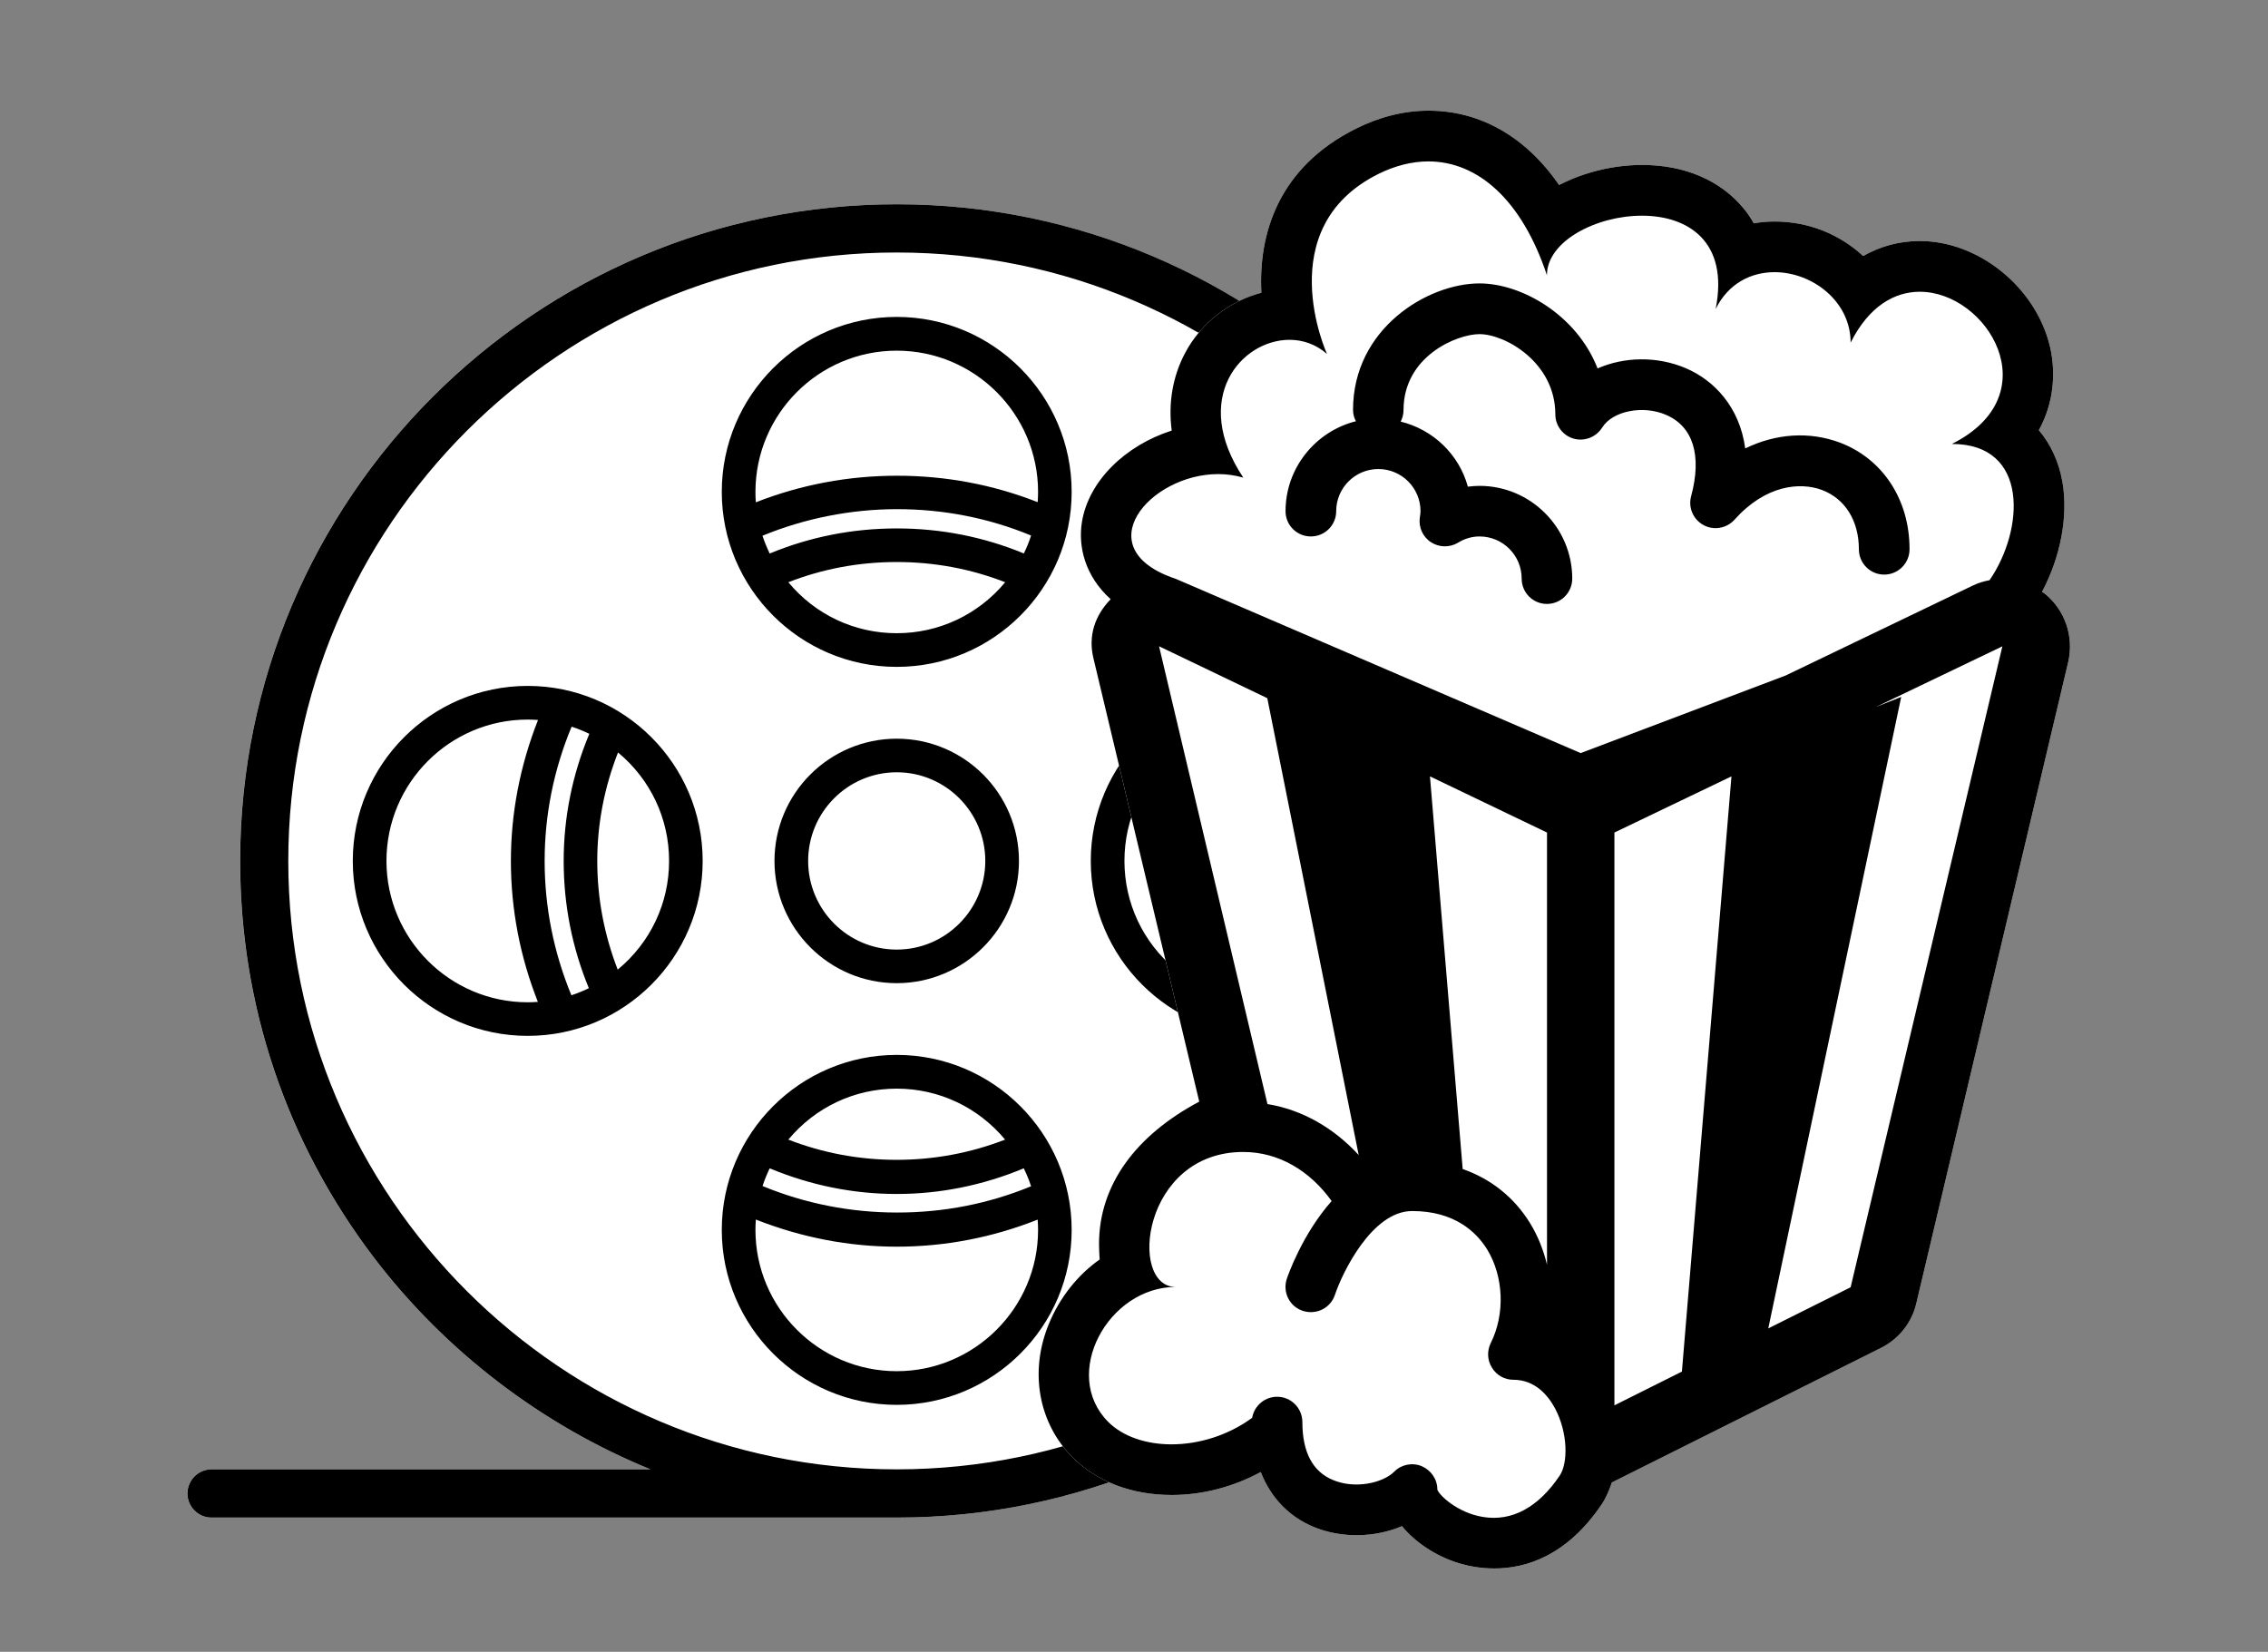 <?xml version="1.0" encoding="utf-8"?>
<!-- Generator: Adobe Illustrator 16.0.0, SVG Export Plug-In . SVG Version: 6.00 Build 0)  -->
<!DOCTYPE svg PUBLIC "-//W3C//DTD SVG 1.1//EN" "http://www.w3.org/Graphics/SVG/1.1/DTD/svg11.dtd">
<svg version="1.1" xmlns="http://www.w3.org/2000/svg" xmlns:xlink="http://www.w3.org/1999/xlink" x="0px" y="0px"
	 width="28.833px" height="21px" viewBox="-81.625 216.768 28.833 21" enable-background="new -81.625 216.768 28.833 21"
	 xml:space="preserve">
<rect x="-81.625" y="216.768" width="28.833" height="21" fill="#808080" stroke="none"/>
<g id="Layer_1">
	<g>
		<path fill="#FFFFFF" d="M-70.225,219.365c-4.603,0-8.348,3.744-8.348,8.348c0,1.836,0.587,3.579,1.699,5.041
			c0.909,1.194,2.138,2.131,3.518,2.694h-5.581c-0.169,0-0.306,0.138-0.306,0.307c0,0.168,0.137,0.306,0.306,0.306h8.711
			c4.603,0,8.348-3.745,8.348-8.348C-61.877,223.109-65.622,219.365-70.225,219.365z"/>
		<g>
			<g>
				<g>
					<path d="M-70.225,219.504c-4.526,0-8.209,3.683-8.209,8.209c0,3.722,2.491,6.871,5.892,7.874h-6.395
						c-0.093,0-0.168,0.075-0.168,0.168c0,0.092,0.075,0.167,0.168,0.167h8.711c4.527,0,8.209-3.683,8.209-8.209
						S-65.698,219.504-70.225,219.504z M-70.225,235.587c-4.342,0-7.874-3.532-7.874-7.874s3.532-7.874,7.874-7.874
						s7.874,3.532,7.874,7.874S-65.883,235.587-70.225,235.587z"/>
					<path d="M-70.225,236.061h-8.711c-0.169,0-0.306-0.138-0.306-0.306c0-0.169,0.137-0.307,0.306-0.307h5.581
						c-1.38-0.563-2.609-1.5-3.518-2.694c-1.111-1.462-1.699-3.205-1.699-5.041c0-4.604,3.745-8.348,8.348-8.348
						s8.348,3.744,8.348,8.348C-61.877,232.315-65.622,236.061-70.225,236.061z M-78.936,235.726c-0.016,0-0.029,0.013-0.029,0.029
						c0,0.016,0.013,0.028,0.029,0.028h8.711c4.45,0,8.071-3.62,8.071-8.07s-3.621-8.07-8.071-8.07s-8.07,3.62-8.07,8.07
						c0,1.775,0.568,3.46,1.642,4.873c1.04,1.367,2.514,2.386,4.15,2.868l0.922,0.271H-78.936z M-70.225,235.726
						c-4.418,0-8.013-3.595-8.013-8.013s3.595-8.013,8.013-8.013c4.418,0,8.013,3.595,8.013,8.013S-65.806,235.726-70.225,235.726z
						 M-70.225,219.978c-4.265,0-7.735,3.47-7.735,7.735s3.47,7.735,7.735,7.735s7.735-3.47,7.735-7.735
						S-65.959,219.978-70.225,219.978z"/>
				</g>
				<g>
					<path d="M-68.717,227.713c0-0.831-0.676-1.508-1.508-1.508c-0.831,0-1.508,0.677-1.508,1.508s0.677,1.508,1.508,1.508
						C-69.393,229.221-68.717,228.544-68.717,227.713z M-71.397,227.713c0-0.646,0.526-1.173,1.173-1.173
						c0.647,0,1.173,0.526,1.173,1.173s-0.526,1.173-1.173,1.173C-70.871,228.886-71.397,228.359-71.397,227.713z"/>
					<path d="M-70.225,229.267c-0.857,0-1.554-0.697-1.554-1.554c0-0.857,0.697-1.554,1.554-1.554s1.554,0.696,1.554,1.554
						C-68.67,228.569-69.368,229.267-70.225,229.267z M-70.225,226.251c-0.806,0-1.461,0.656-1.461,1.462s0.656,1.462,1.461,1.462
						c0.806,0,1.462-0.656,1.462-1.462S-69.418,226.251-70.225,226.251z M-70.225,228.932c-0.672,0-1.219-0.547-1.219-1.219
						s0.547-1.219,1.219-1.219c0.672,0,1.219,0.547,1.219,1.219S-69.552,228.932-70.225,228.932z M-70.225,226.586
						c-0.621,0-1.126,0.506-1.126,1.127s0.505,1.127,1.126,1.127s1.126-0.506,1.126-1.127S-69.604,226.586-70.225,226.586z"/>
				</g>
				<g>
					<path d="M-70.225,220.844c-1.201,0-2.178,0.978-2.178,2.178c0,1.201,0.977,2.179,2.178,2.179c1.201,0,2.178-0.978,2.178-2.179
						C-68.046,221.821-69.023,220.844-70.225,220.844z M-68.587,223.863c-1.04-0.442-2.235-0.441-3.275,0
						c-0.051-0.099-0.094-0.202-0.127-0.311c1.12-0.475,2.409-0.478,3.529-0.002C-68.492,223.659-68.536,223.764-68.587,223.863z
						 M-70.225,224.865c-0.591,0-1.117-0.281-1.454-0.715c0.926-0.378,1.981-0.378,2.908,0
						C-69.108,224.584-69.633,224.865-70.225,224.865z M-68.393,223.218c-1.167-0.476-2.497-0.474-3.664,0.001
						c-0.007-0.064-0.011-0.13-0.011-0.197c0-1.016,0.827-1.843,1.843-1.843s1.843,0.827,1.843,1.843
						C-68.382,223.088-68.386,223.153-68.393,223.218z"/>
					<path d="M-70.225,225.246c-1.226,0-2.224-0.998-2.224-2.225c0-1.226,0.998-2.224,2.224-2.224c1.227,0,2.224,0.998,2.224,2.224
						C-68,224.248-68.998,225.246-70.225,225.246z M-70.225,220.89c-1.175,0-2.131,0.957-2.131,2.132
						c0,1.176,0.956,2.132,2.131,2.132c1.176,0,2.132-0.956,2.132-2.132C-68.093,221.847-69.049,220.89-70.225,220.89z
						 M-70.225,224.911c-0.585,0-1.128-0.267-1.49-0.732l-0.038-0.049l0.057-0.022c0.466-0.19,0.961-0.287,1.471-0.287
						c0.51,0,1.005,0.097,1.472,0.287l0.057,0.022l-0.038,0.049C-69.096,224.645-69.639,224.911-70.225,224.911z M-71.603,224.17
						c0.343,0.413,0.842,0.648,1.378,0.648s1.035-0.235,1.379-0.648c-0.439-0.171-0.902-0.257-1.379-0.257
						C-70.702,223.913-71.165,223.999-71.603,224.17z M-71.883,223.923l-0.02-0.038c-0.055-0.106-0.099-0.214-0.13-0.319
						l-0.012-0.039l0.038-0.017c0.558-0.236,1.176-0.36,1.788-0.36c0.619,0,1.217,0.12,1.778,0.358l0.038,0.017l-0.012,0.039
						c-0.032,0.106-0.076,0.215-0.13,0.321l-0.02,0.038l-0.04-0.018c-0.511-0.217-1.056-0.327-1.619-0.327
						c-0.563,0-1.108,0.11-1.62,0.328L-71.883,223.923z M-71.932,223.579c0.025,0.074,0.056,0.15,0.092,0.226
						c0.512-0.212,1.055-0.319,1.616-0.319c0.561,0,1.104,0.107,1.615,0.318c0.037-0.075,0.068-0.151,0.092-0.228
						c-0.538-0.222-1.11-0.335-1.703-0.335C-70.805,223.241-71.396,223.358-71.932,223.579z M-72.096,223.285l-0.006-0.062
						c-0.008-0.069-0.012-0.136-0.012-0.202c0-1.041,0.848-1.889,1.889-1.889c1.042,0,1.889,0.848,1.889,1.889
						c0,0.065-0.003,0.131-0.011,0.201l-0.007,0.061l-0.057-0.022c-0.574-0.234-1.184-0.353-1.811-0.353
						c-0.629,0-1.241,0.119-1.818,0.354L-72.096,223.285z M-70.225,221.226c-0.991,0-1.796,0.806-1.796,1.796
						c0,0.044,0.001,0.087,0.005,0.132c0.571-0.224,1.175-0.338,1.795-0.338c0.619,0,1.22,0.113,1.788,0.336
						c0.003-0.044,0.005-0.087,0.005-0.13C-68.428,222.031-69.234,221.226-70.225,221.226z"/>
				</g>
				<g>
					<path d="M-70.225,230.226c-1.201,0-2.178,0.978-2.178,2.179c0,1.2,0.977,2.178,2.178,2.178c1.201,0,2.178-0.978,2.178-2.178
						C-68.046,231.203-69.023,230.226-70.225,230.226z M-70.225,230.561c0.591,0,1.116,0.281,1.454,0.715
						c-0.929,0.377-1.98,0.378-2.907,0C-71.341,230.842-70.815,230.561-70.225,230.561z M-68.459,231.875
						c-1.12,0.475-2.409,0.471-3.529-0.003c0.033-0.108,0.076-0.212,0.126-0.311c0.518,0.221,1.066,0.34,1.637,0.34
						c0.571,0,1.119-0.119,1.637-0.34C-68.536,231.661-68.493,231.766-68.459,231.875z M-70.225,234.247
						c-1.016,0-1.843-0.827-1.843-1.843c0-0.067,0.004-0.133,0.011-0.198c0.581,0.237,1.194,0.365,1.832,0.365
						c0.636,0,1.25-0.126,1.832-0.364c0.007,0.065,0.011,0.13,0.011,0.197C-68.382,233.42-69.208,234.247-70.225,234.247z"/>
					<path d="M-70.225,234.628c-1.226,0-2.224-0.998-2.224-2.224c0-1.227,0.998-2.225,2.224-2.225c1.227,0,2.224,0.998,2.224,2.225
						C-68,233.63-68.998,234.628-70.225,234.628z M-70.225,230.271c-1.175,0-2.131,0.957-2.131,2.133
						c0,1.175,0.956,2.131,2.131,2.131c1.176,0,2.132-0.956,2.132-2.131C-68.093,231.229-69.049,230.271-70.225,230.271z
						 M-70.225,234.293c-1.042,0-1.889-0.848-1.889-1.889c0-0.065,0.004-0.134,0.012-0.203l0.006-0.061l0.057,0.022
						c0.587,0.24,1.198,0.362,1.814,0.362c0.619,0,1.229-0.121,1.815-0.36l0.057-0.023l0.006,0.061
						c0.007,0.071,0.011,0.138,0.011,0.202C-68.335,233.445-69.183,234.293-70.225,234.293z M-72.016,232.272
						c-0.003,0.045-0.005,0.089-0.005,0.132c0,0.99,0.806,1.796,1.796,1.796s1.797-0.806,1.797-1.796
						c0-0.043-0.002-0.086-0.005-0.131c-0.578,0.229-1.181,0.344-1.792,0.344C-70.833,232.617-71.435,232.501-72.016,232.272z
						 M-70.218,232.275c-0.621,0-1.223-0.121-1.789-0.361l-0.038-0.016l0.012-0.04c0.033-0.107,0.077-0.215,0.13-0.318l0.02-0.038
						l0.04,0.017c0.522,0.224,1.066,0.337,1.619,0.337s1.097-0.113,1.619-0.337l0.04-0.017l0.02,0.038
						c0.054,0.104,0.098,0.213,0.131,0.321l0.012,0.04l-0.039,0.016C-69.002,232.155-69.6,232.275-70.218,232.275z M-71.931,231.846
						c0.543,0.224,1.119,0.337,1.713,0.337c0.591,0,1.164-0.112,1.701-0.334c-0.025-0.077-0.056-0.153-0.093-0.228
						c-0.521,0.217-1.065,0.326-1.615,0.326c-0.551,0-1.094-0.109-1.615-0.326C-71.875,231.694-71.906,231.77-71.931,231.846z
						 M-70.226,231.604c-0.509,0-1.003-0.096-1.47-0.286l-0.057-0.023l0.038-0.048c0.362-0.466,0.905-0.732,1.49-0.732
						s1.128,0.267,1.49,0.732l0.038,0.048l-0.057,0.023C-69.222,231.508-69.717,231.604-70.226,231.604z M-71.603,231.256
						c0.438,0.17,0.901,0.257,1.377,0.257s0.939-0.087,1.379-0.257c-0.344-0.413-0.843-0.648-1.378-0.648
						S-71.259,230.843-71.603,231.256z"/>
				</g>
				<g>
					<path d="M-65.534,225.535c-1.201,0-2.178,0.977-2.178,2.178s0.977,2.178,2.178,2.178c1.201,0,2.178-0.977,2.178-2.178
						S-64.333,225.535-65.534,225.535z M-66.371,229.353c0.221-0.519,0.335-1.07,0.335-1.64c0-0.57-0.118-1.119-0.339-1.638
						c0.099-0.051,0.203-0.095,0.312-0.127c0.237,0.559,0.362,1.15,0.362,1.765c0,0.612-0.121,1.207-0.358,1.766
						C-66.168,229.445-66.271,229.403-66.371,229.353z M-67.376,227.713c0-0.592,0.281-1.117,0.715-1.454
						c0.189,0.461,0.29,0.948,0.29,1.454c0,0.505-0.099,0.993-0.288,1.455C-67.095,228.831-67.376,228.305-67.376,227.713z
						 M-65.534,229.556c-0.065,0-0.13-0.004-0.193-0.011c0.237-0.582,0.361-1.197,0.361-1.832c0-0.637-0.127-1.251-0.364-1.832
						c0.064-0.007,0.13-0.011,0.197-0.011c1.016,0,1.843,0.826,1.843,1.843C-63.691,228.729-64.518,229.556-65.534,229.556z"/>
					<path d="M-65.534,229.937c-1.226,0-2.224-0.997-2.224-2.224s0.998-2.225,2.224-2.225c1.227,0,2.224,0.998,2.224,2.225
						S-64.307,229.937-65.534,229.937z M-65.534,225.581c-1.175,0-2.131,0.956-2.131,2.132s0.956,2.132,2.131,2.132
						c1.176,0,2.132-0.956,2.132-2.132S-64.358,225.581-65.534,225.581z M-65.534,229.602c-0.064,0-0.131-0.003-0.198-0.01
						l-0.062-0.007l0.023-0.057c0.237-0.583,0.358-1.194,0.358-1.815c0-0.617-0.122-1.229-0.361-1.814l-0.023-0.058l0.062-0.006
						c0.07-0.008,0.138-0.011,0.202-0.011c1.042,0,1.889,0.847,1.889,1.889C-63.645,228.754-64.492,229.602-65.534,229.602z
						 M-65.661,229.505c0.043,0.003,0.086,0.005,0.127,0.005c0.991,0,1.797-0.807,1.797-1.797c0-0.991-0.806-1.797-1.797-1.797
						c-0.042,0-0.085,0.002-0.131,0.005c0.229,0.58,0.345,1.183,0.345,1.792C-65.32,228.326-65.435,228.929-65.661,229.505z
						 M-66.033,229.534l-0.04-0.012c-0.107-0.032-0.215-0.075-0.32-0.129l-0.038-0.02l0.017-0.039
						c0.22-0.516,0.331-1.062,0.331-1.622c0-0.553-0.113-1.098-0.335-1.62l-0.017-0.039l0.038-0.02
						c0.106-0.055,0.213-0.099,0.319-0.13l0.04-0.012l0.016,0.038c0.243,0.571,0.366,1.171,0.366,1.782
						c0,0.617-0.122,1.218-0.362,1.783L-66.033,229.534z M-66.312,229.33c0.075,0.036,0.15,0.067,0.226,0.092
						c0.224-0.543,0.338-1.118,0.338-1.709c0-0.585-0.116-1.159-0.343-1.708c-0.075,0.024-0.15,0.056-0.226,0.092
						c0.216,0.521,0.326,1.065,0.326,1.616C-65.99,228.271-66.098,228.815-66.312,229.33z M-66.64,229.242l-0.048-0.037
						c-0.467-0.362-0.735-0.906-0.735-1.492c0-0.585,0.267-1.129,0.733-1.49l0.048-0.038l0.023,0.057
						c0.194,0.476,0.293,0.971,0.293,1.472c0,0.504-0.099,1-0.292,1.473L-66.64,229.242z M-66.681,226.334
						c-0.414,0.344-0.649,0.843-0.649,1.379c0,0.537,0.236,1.037,0.651,1.381c0.174-0.445,0.262-0.909,0.262-1.381
						C-66.417,227.244-66.506,226.781-66.681,226.334z"/>
				</g>
				<g>
					<path d="M-74.916,225.535c-1.201,0-2.178,0.977-2.178,2.178s0.977,2.178,2.178,2.178c1.201,0,2.178-0.977,2.178-2.178
						S-73.714,225.535-74.916,225.535z M-74.09,229.328c0.004,0.009,0.012,0.014,0.018,0.021c-0.1,0.052-0.206,0.095-0.315,0.128
						c-0.238-0.559-0.361-1.152-0.361-1.765c0-0.614,0.126-1.206,0.363-1.765c0.108,0.033,0.212,0.076,0.311,0.127
						c-0.221,0.519-0.338,1.067-0.338,1.638C-74.413,228.272-74.304,228.816-74.09,229.328z M-76.758,227.713
						c0-1.017,0.827-1.843,1.843-1.843c0.067,0,0.133,0.004,0.197,0.011c-0.237,0.581-0.365,1.195-0.365,1.832
						c0,0.636,0.125,1.25,0.363,1.832c-0.064,0.007-0.129,0.011-0.195,0.011C-75.932,229.556-76.758,228.729-76.758,227.713z
						 M-73.792,229.17c-0.189-0.463-0.286-0.952-0.286-1.457c0-0.506,0.101-0.993,0.29-1.454c0.434,0.337,0.715,0.863,0.715,1.454
						C-73.073,228.306-73.355,228.833-73.792,229.17z"/>
					<path d="M-74.916,229.937c-1.227,0-2.224-0.997-2.224-2.224s0.998-2.225,2.224-2.225s2.224,0.998,2.224,2.225
						S-73.689,229.937-74.916,229.937z M-74.916,225.581c-1.175,0-2.132,0.956-2.132,2.132s0.957,2.132,2.132,2.132
						c1.176,0,2.132-0.956,2.132-2.132S-73.74,225.581-74.916,225.581z M-74.916,229.602c-1.042,0-1.889-0.848-1.889-1.889
						c0-1.042,0.848-1.889,1.889-1.889c0.065,0,0.133,0.003,0.203,0.011l0.061,0.007l-0.023,0.057
						c-0.24,0.587-0.361,1.197-0.361,1.814c0,0.619,0.121,1.229,0.359,1.815l0.023,0.057l-0.062,0.007
						C-74.787,229.599-74.853,229.602-74.916,229.602z M-74.916,225.916c-0.991,0-1.796,0.806-1.796,1.797
						c0,0.99,0.806,1.797,1.796,1.797c0.042,0,0.084-0.002,0.129-0.005c-0.228-0.578-0.343-1.181-0.343-1.792
						c0-0.608,0.116-1.211,0.345-1.792C-74.829,225.918-74.873,225.916-74.916,225.916z M-74.414,229.534l-0.017-0.038
						c-0.241-0.569-0.364-1.169-0.364-1.783c0-0.61,0.124-1.21,0.367-1.782l0.016-0.038l0.04,0.012
						c0.105,0.032,0.213,0.075,0.318,0.13l0.039,0.02l-0.017,0.039c-0.222,0.521-0.335,1.066-0.335,1.62
						c0,0.553,0.107,1.089,0.318,1.594c0.005,0.005,0.011,0.011,0.015,0.018l0.028,0.043l-0.045,0.023
						c-0.104,0.054-0.212,0.098-0.323,0.131L-74.414,229.534z M-74.358,226.006c-0.228,0.549-0.343,1.123-0.343,1.707
						c0,0.588,0.115,1.162,0.34,1.708c0.076-0.025,0.15-0.055,0.222-0.09c-0.212-0.514-0.32-1.058-0.32-1.618
						c0-0.552,0.109-1.095,0.326-1.616C-74.208,226.061-74.284,226.03-74.358,226.006z M-73.811,229.243l-0.023-0.056
						c-0.192-0.471-0.29-0.967-0.29-1.475c0-0.501,0.099-0.996,0.293-1.472l0.023-0.057l0.048,0.038
						c0.466,0.361,0.733,0.905,0.733,1.49c0,0.587-0.269,1.132-0.737,1.493L-73.811,229.243z M-73.768,226.334
						c-0.175,0.446-0.264,0.91-0.264,1.379c0,0.475,0.088,0.939,0.26,1.382c0.416-0.344,0.653-0.844,0.653-1.382
						C-73.119,227.177-73.354,226.678-73.768,226.334z"/>
				</g>
			</g>
		</g>
		<g>
			<path fill="#FFFFFF" d="M-55.63,224.315c-0.011-0.009-0.024-0.016-0.035-0.023c0.236-0.442,0.335-0.963,0.26-1.395
				c-0.045-0.259-0.15-0.482-0.3-0.66c0.195-0.355,0.216-0.74,0.142-1.06c-0.178-0.755-0.905-1.345-1.656-1.345
				c-0.257,0-0.501,0.066-0.72,0.191c-0.292-0.272-0.688-0.439-1.126-0.439c-0.09,0-0.178,0.008-0.264,0.023
				c-0.041-0.073-0.086-0.138-0.131-0.191c-0.292-0.355-0.749-0.551-1.287-0.551c-0.365,0-0.742,0.092-1.057,0.255
				c-0.422-0.611-1-0.945-1.66-0.945c-0.309,0-0.62,0.077-0.924,0.229c-0.991,0.495-1.24,1.345-1.201,2.086
				c-0.405,0.105-0.766,0.382-0.969,0.764c-0.161,0.303-0.216,0.642-0.171,0.988c-0.588,0.188-1.055,0.638-1.141,1.16
				c-0.051,0.313,0.037,0.688,0.365,0.984c-0.202,0.208-0.288,0.466-0.219,0.751l1.345,5.636c-0.807,0.429-1.274,1.059-1.274,1.81
				c0,0.062,0.004,0.142,0.008,0.197c-0.278,0.195-0.508,0.484-0.645,0.817c-0.251,0.606-0.135,1.261,0.302,1.7
				c0.304,0.305,0.75,0.477,1.259,0.477c0.396,0,0.787-0.105,1.132-0.292c0.126,0.324,0.358,0.568,0.675,0.699
				c0.354,0.146,0.778,0.135,1.12-0.011c0.167,0.203,0.429,0.382,0.727,0.472c0.105,0.032,0.262,0.066,0.448,0.066
				c0.395,0,0.922-0.156,1.368-0.821c0.054-0.081,0.092-0.174,0.125-0.272l3.422-1.711c0.228-0.114,0.393-0.322,0.45-0.57
				l1.93-8.149C-55.257,224.859-55.373,224.523-55.63,224.315z"/>
			<path d="M-55.63,224.315c-0.011-0.009-0.024-0.016-0.035-0.023c0.236-0.442,0.335-0.963,0.26-1.395
				c-0.045-0.259-0.15-0.482-0.3-0.66c0.195-0.355,0.216-0.74,0.142-1.06c-0.178-0.755-0.905-1.345-1.656-1.345
				c-0.257,0-0.501,0.066-0.72,0.191c-0.292-0.272-0.688-0.439-1.126-0.439l0,0c-0.09,0-0.178,0.008-0.264,0.023
				c-0.041-0.073-0.086-0.138-0.131-0.191c-0.292-0.355-0.749-0.551-1.287-0.551l0,0c-0.365,0-0.742,0.092-1.057,0.255
				c-0.422-0.611-1-0.945-1.66-0.945c-0.309,0-0.62,0.077-0.924,0.229c-0.991,0.495-1.24,1.345-1.201,2.086
				c-0.405,0.105-0.766,0.382-0.969,0.764c-0.161,0.303-0.216,0.642-0.171,0.988c-0.588,0.188-1.055,0.638-1.141,1.16
				c-0.051,0.313,0.037,0.688,0.365,0.984c-0.202,0.208-0.288,0.466-0.219,0.751l1.345,5.636l0,0
				c-0.807,0.429-1.274,1.059-1.274,1.81c0,0.062,0.004,0.142,0.008,0.197c-0.278,0.195-0.508,0.484-0.645,0.817
				c-0.251,0.606-0.135,1.261,0.302,1.7c0.304,0.305,0.75,0.477,1.259,0.477c0.396,0,0.787-0.105,1.132-0.292
				c0.126,0.324,0.358,0.568,0.675,0.699c0.354,0.146,0.778,0.135,1.12-0.011c0.167,0.203,0.429,0.382,0.727,0.472
				c0.105,0.032,0.262,0.066,0.448,0.066c0.395,0,0.922-0.156,1.368-0.821c0.054-0.081,0.092-0.174,0.125-0.272l3.422-1.711
				c0.228-0.114,0.393-0.322,0.45-0.57l1.93-8.149C-55.257,224.859-55.373,224.523-55.63,224.315z M-66.89,224.984l1.376,0.66
				l1.162,5.808c-0.313-0.341-0.714-0.575-1.16-0.648l0,0L-66.89,224.984z M-61.797,235.528c-0.271,0.403-0.607,0.586-0.976,0.525
				c-0.328-0.054-0.56-0.281-0.579-0.348c0-0.131-0.079-0.246-0.2-0.298c-0.12-0.049-0.259-0.021-0.349,0.071
				c-0.144,0.144-0.498,0.223-0.776,0.106c-0.26-0.106-0.391-0.355-0.391-0.737c0-0.178-0.144-0.322-0.321-0.322
				c-0.178,0-0.322,0.145-0.322,0.322c0-0.018,0.002-0.036,0.004-0.054c-0.311,0.228-0.684,0.337-1.025,0.337
				c-0.321,0-0.615-0.097-0.804-0.285c-0.606-0.607,0-1.716,0.858-1.716c-0.607,0-0.429-1.716,0.858-1.716
				c0.459,0,0.854,0.247,1.124,0.624c-0.375,0.423-0.558,0.952-0.57,0.989c-0.056,0.169,0.034,0.352,0.204,0.407
				s0.352-0.034,0.408-0.204c0.092-0.276,0.469-1.065,0.982-1.065c0.538,0,0.815,0.266,0.952,0.486
				c0.212,0.346,0.231,0.824,0.047,1.192c-0.049,0.099-0.045,0.219,0.015,0.313c0.058,0.097,0.161,0.154,0.272,0.154
				c0.277,0,0.442,0.199,0.532,0.367C-61.69,234.99-61.69,235.37-61.797,235.528z M-61.958,232.846
				c-0.045-0.187-0.116-0.366-0.216-0.529c-0.204-0.33-0.498-0.562-0.856-0.687l-0.416-4.992l1.488,0.714V232.846z M-60.243,234.205
				l-0.858,0.429v-7.282l1.488-0.714L-60.243,234.205z M-58.098,233.133l-1.047,0.523l1.69-8.028l-0.322,0.128l1.608-0.771
				L-58.098,233.133z M-56.332,224.144c-0.071,0.013-0.142,0.034-0.208,0.066l-2.385,1.146l-2.605,0.986l-5.147-2.215
				c-1.147-0.382-0.334-1.332,0.539-1.332c0.107,0,0.214,0.015,0.319,0.045c-0.671-1.008-0.028-1.752,0.588-1.752
				c0.169,0,0.338,0.058,0.476,0.18c0,0-0.731-1.598,0.652-2.288c0.214-0.106,0.429-0.16,0.637-0.16
				c0.624,0,1.186,0.482,1.507,1.447c0-0.432,0.626-0.757,1.208-0.757c0.577,0,1.109,0.321,0.937,1.186
				c0.163-0.328,0.453-0.468,0.749-0.468c0.476,0,0.967,0.367,0.967,0.896c0.233-0.465,0.56-0.647,0.879-0.647
				c0.858,0,1.658,1.309,0.408,1.935C-55.823,222.411-55.892,223.507-56.332,224.144z M-58.231,222.396
				c-0.392-0.147-0.817-0.117-1.207,0.073c-0.071-0.529-0.397-0.866-0.753-1.019c-0.369-0.158-0.789-0.146-1.124,0.002
				c-0.266-0.682-0.967-1.081-1.501-1.081c-0.659,0-1.608,0.573-1.608,1.608c0,0.052,0.013,0.102,0.037,0.144
				c-0.513,0.129-0.895,0.593-0.895,1.144c0,0.178,0.144,0.321,0.322,0.321s0.322-0.144,0.322-0.321c0-0.296,0.24-0.536,0.536-0.536
				s0.536,0.24,0.536,0.536c0,0.023-0.004,0.045-0.009,0.081c-0.017,0.123,0.037,0.245,0.142,0.313
				c0.103,0.068,0.238,0.07,0.343,0.007c0.088-0.054,0.18-0.08,0.274-0.08c0.296,0,0.536,0.24,0.536,0.536
				c0,0.179,0.144,0.322,0.321,0.322c0.178,0,0.322-0.144,0.322-0.322c0-0.649-0.529-1.179-1.179-1.179
				c-0.049,0-0.099,0.004-0.148,0.01c-0.112-0.409-0.44-0.725-0.854-0.827c0.023-0.045,0.036-0.092,0.036-0.146
				c0-0.688,0.682-0.966,0.965-0.966c0.328,0,0.965,0.36,0.965,1.02c0,0.144,0.097,0.27,0.234,0.309
				c0.139,0.038,0.285-0.02,0.362-0.142c0.131-0.21,0.517-0.288,0.811-0.161c0.345,0.148,0.459,0.517,0.319,1.036
				c-0.039,0.144,0.028,0.296,0.159,0.366c0.13,0.071,0.293,0.041,0.392-0.068c0.393-0.441,0.832-0.484,1.115-0.378
				c0.294,0.112,0.467,0.393,0.467,0.753c0,0.178,0.144,0.322,0.322,0.322c0.178,0,0.322-0.145,0.322-0.322
				C-57.348,223.123-57.687,222.604-58.231,222.396z"/>
		</g>
	</g>
</g>
<g id="nyt_x5F_exporter_x5F_info" display="none">
</g>
</svg>

